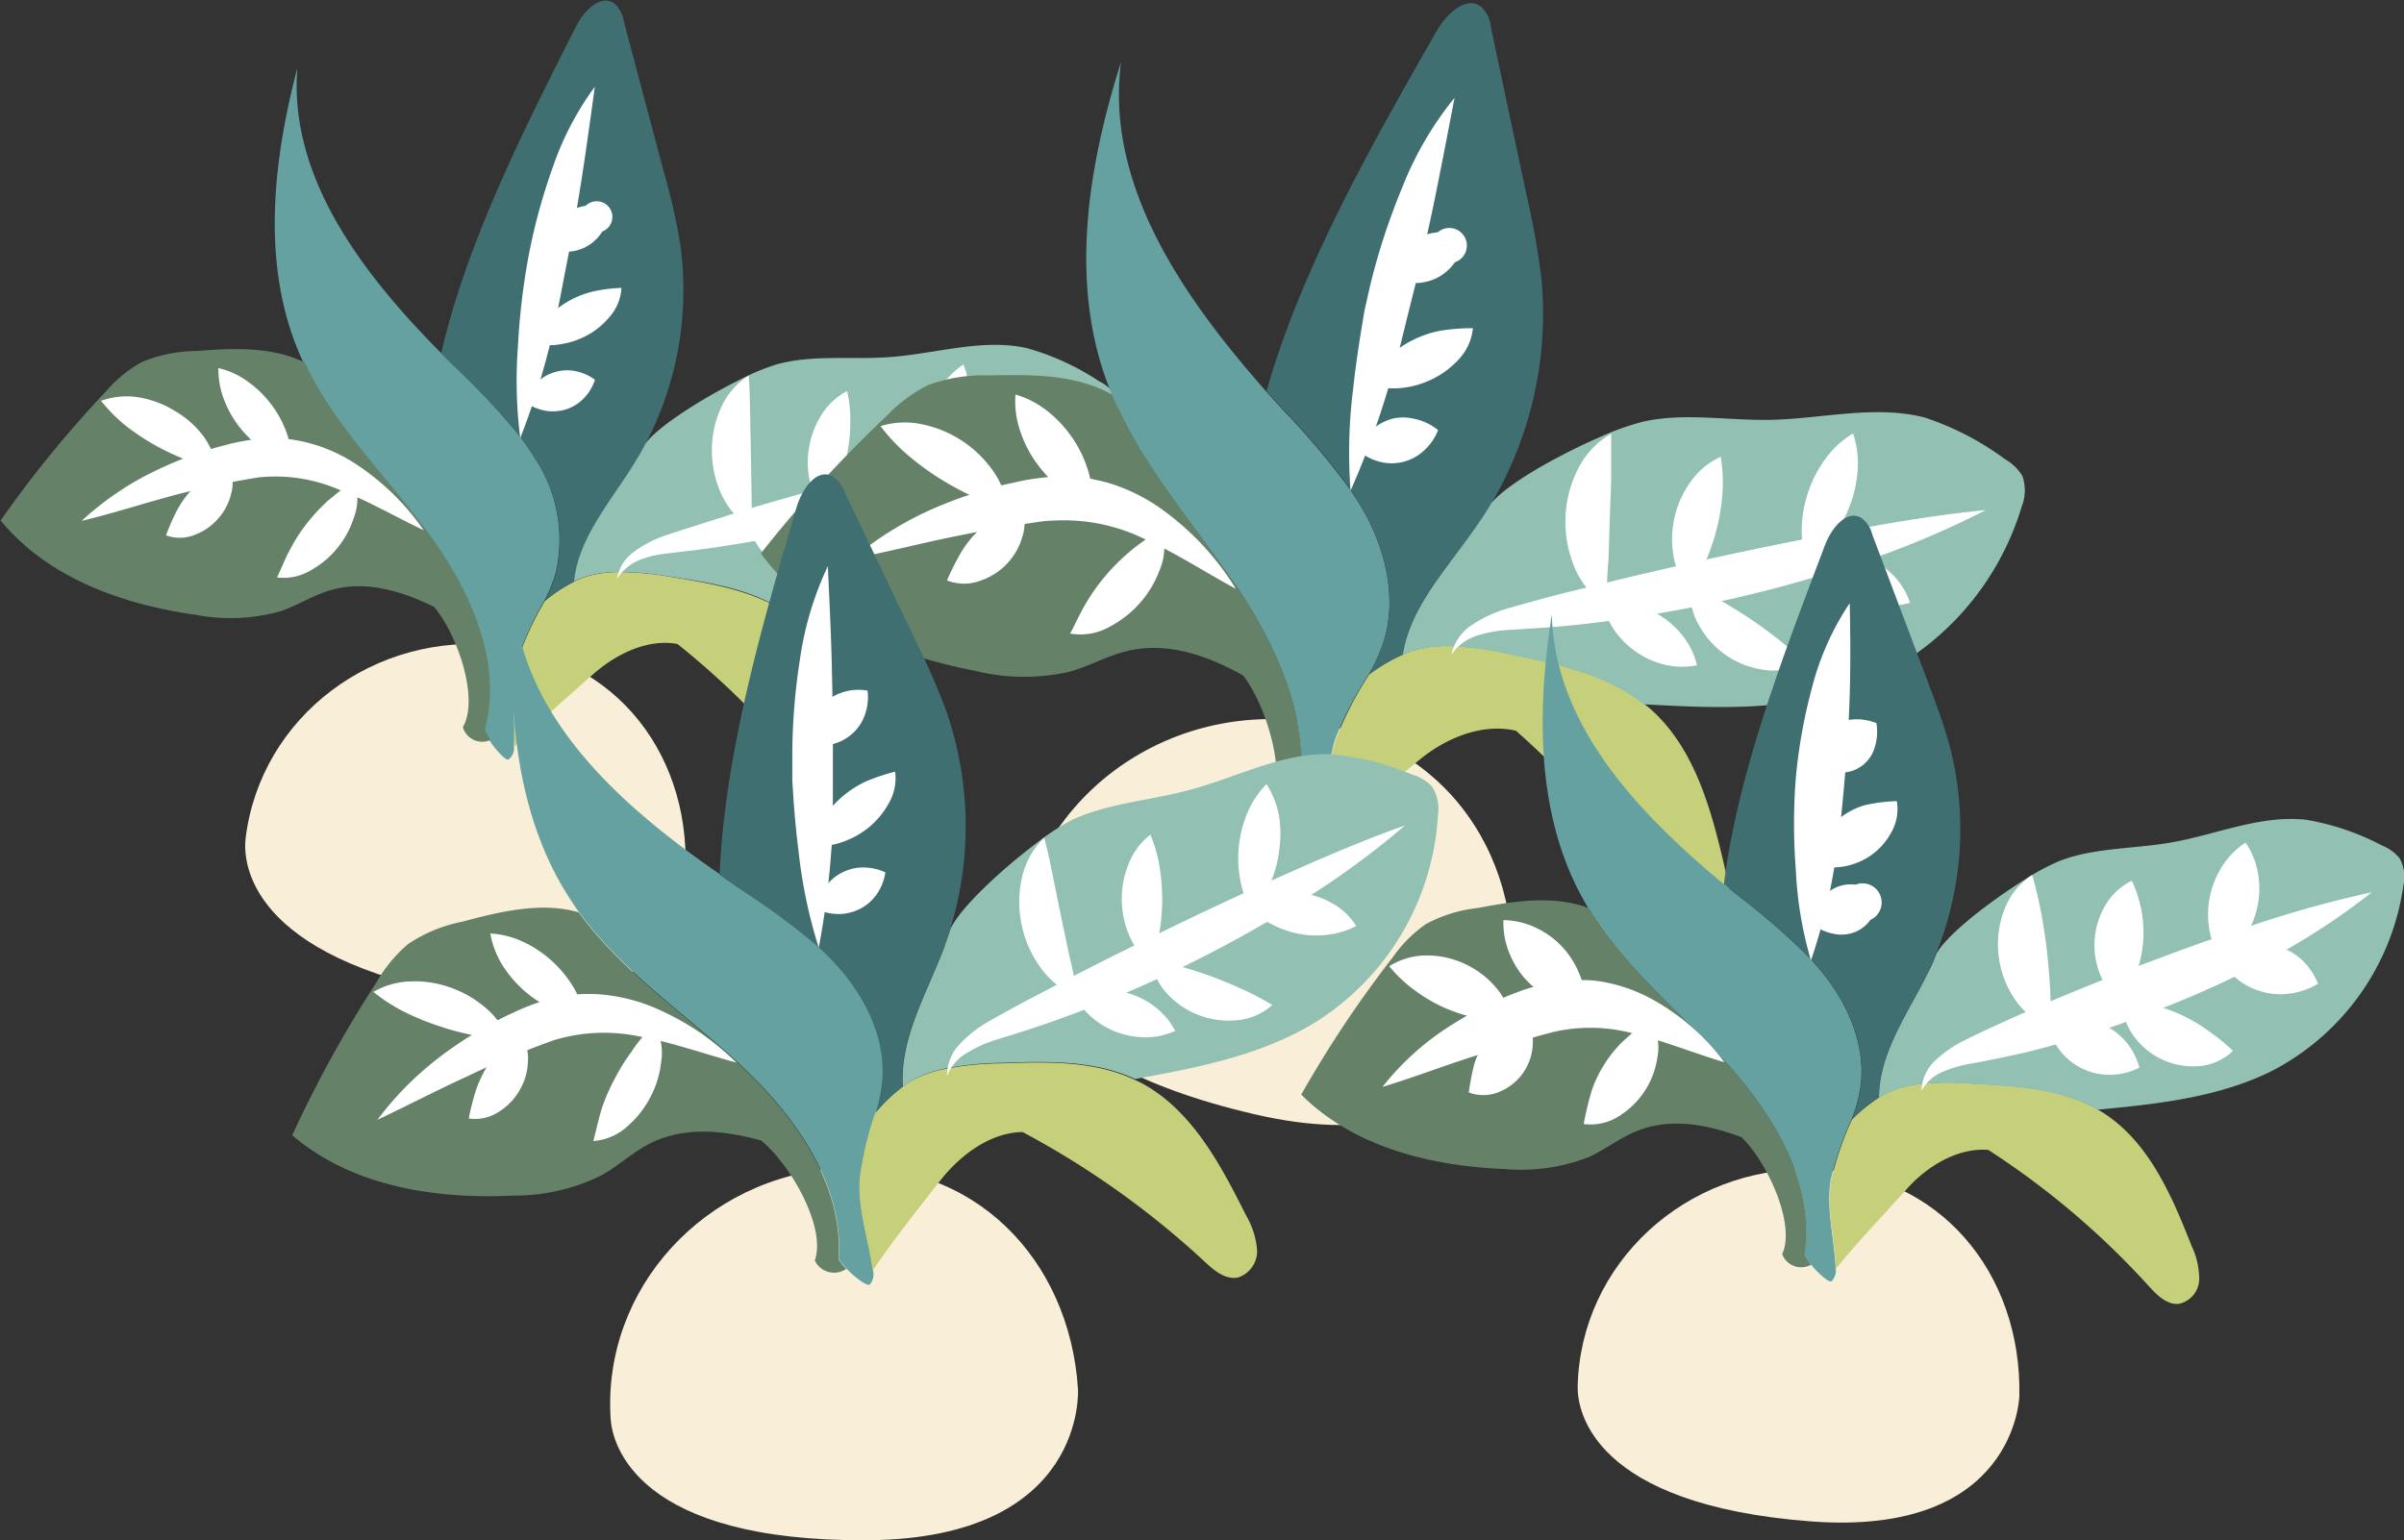 <svg id="Layer_18" data-name="Layer 18" xmlns="http://www.w3.org/2000/svg" viewBox="0 0 187.24 120"><rect x="0" y="0" width="187.24" height="120" fill="#333333" stroke="none"/><defs><style>.cls-1{fill:#f9eed7;}.cls-2{fill:#64a1a0;}.cls-3{fill:#c6d07a;}.cls-4{fill:#406f71;}.cls-5{fill:#92c1b3;}.cls-6{fill:#658269;}.cls-7{fill:#fff;}</style></defs><title>15</title><path class="cls-1" d="M282.2,1180.49s-1.34,10.91-17.17,8.07c-16.68-3-17.18-10.34-16.95-12.25,1.16-9.49,10.06-16.2,19.88-15S283.36,1171,282.2,1180.49Z" transform="translate(-228.95 -1111)"/><path class="cls-2" d="M252.11,1116.29c-1.93,7.37-2.82,15.45.23,22.42.09.21.18.4.28.6h0c2.24,4.73,6.06,8.54,9.22,12.74l0,0a1.56,1.56,0,0,1,.16.2c3.33,4.46,6,10,4.7,15.46-.1.11.09.5.39,1h0c.49.74,1.25,1.57,1.47,1.46a1.11,1.11,0,0,0,.42-1s0,0,0-.06c.12-2.27-.27-4.59.3-6.78a23.82,23.82,0,0,1,2.08-4.54,12.13,12.13,0,0,0,.86-2.11,11.52,11.52,0,0,0-1.62-9,21,21,0,0,0-1.28-1.85h0a55.82,55.82,0,0,0-4.88-5.21c-.39-.37-.77-.75-1.15-1.13C257.22,1132.36,251.43,1124.85,252.11,1116.29Z" transform="translate(-228.95 -1111)"/><path class="cls-3" d="M269.3,1162.35c-.57,2.19-.18,4.51-.3,6.78,0,0,0,0,0,.06,1.77-1.83,4.28-4,6.09-5.61s4.26-2.83,6.62-2.41a63.24,63.24,0,0,1,11.37,11.8c.56.76,1.26,1.62,2.21,1.6a2,2,0,0,0,1.75-1.74,5.94,5.94,0,0,0-.33-2.63c-1.17-4.08-2.52-8.44-5.87-11l-.36-.27c-2.68-1.91-6.1-2.46-9.37-3a23.78,23.78,0,0,0-4.11-.36h0a8.68,8.68,0,0,0-1.91.23,6.51,6.51,0,0,0-1.42.51,11.62,11.62,0,0,0-2.28,1.51A23.82,23.82,0,0,0,269.3,1162.35Z" transform="translate(-228.95 -1111)"/><path class="cls-4" d="M263.31,1138.54c.38.38.76.76,1.15,1.13a55.82,55.82,0,0,1,4.88,5.21h0a21,21,0,0,1,1.28,1.85,11.52,11.52,0,0,1,1.62,9,12.13,12.13,0,0,1-.86,2.11,11.62,11.62,0,0,1,2.28-1.51c.36-3.47,2.93-6.35,4.79-9.36.27-.44.53-.89.76-1.35l0,0a25.82,25.82,0,0,0,2.69-15.81,51.37,51.37,0,0,0-1.22-5.33c-1.05-3.93-2.1-7.88-3.14-11.81a2.4,2.4,0,0,0-.74-1.4c-1.09-.77-2.4.62-3,1.82C269.84,1120.91,265.28,1129.91,263.31,1138.54Z" transform="translate(-228.95 -1111)"/><path class="cls-5" d="M273.66,1156.3a6.51,6.51,0,0,1,1.42-.51,8.68,8.68,0,0,1,1.91-.23h0a23.78,23.78,0,0,1,4.11.36c3.27.5,6.69,1,9.37,3,4.66,0,9.43,0,13.78-1.65a19.3,19.3,0,0,0,11.65-13.33,3.08,3.08,0,0,0-.07-2.14,3.26,3.26,0,0,0-1.28-1.1,19.79,19.79,0,0,0-5.67-2.59c-3.49-.75-7.08.46-10.64.71-2.94.22-6-.21-8.8.57a17.76,17.76,0,0,0-2.84,1.18c-2.81,1.39-6.37,3.6-7.38,5l0,0c-.23.46-.49.91-.76,1.35C276.59,1150,274,1152.83,273.66,1156.3Z" transform="translate(-228.95 -1111)"/><path class="cls-6" d="M229,1151.55c3.64,4.46,9.49,6.55,15.19,7.35a14.45,14.45,0,0,0,6.58-.27c1.33-.45,2.53-1.23,3.86-1.63,2.72-.81,5.51,0,8.13,1.28,1.88,2.25,3.51,7.23,2.24,9.37a1.57,1.57,0,0,0,2.16,1c-.3-.45-.49-.84-.39-1,1.32-5.41-1.37-11-4.7-15.46a1.56,1.56,0,0,0-.16-.2l0,0c-3.16-4.2-7-8-9.22-12.74h0c-2.56-1.28-5.65-1.12-8.53-.9a11.21,11.21,0,0,0-4.19.87,10.4,10.4,0,0,0-2.81,2.32A88.29,88.29,0,0,0,229,1151.55Z" transform="translate(-228.95 -1111)"/><path class="cls-7" d="M277,1156.12a3.27,3.27,0,0,1,1.34-2.14,8.84,8.84,0,0,1,2.29-1.21c1.59-.54,3.09-1,4.64-1.49,3.07-1,6.16-1.84,9.26-2.69s6.2-1.66,9.34-2.39,6.28-1.46,9.53-2a60.8,60.8,0,0,1-8.82,4.2,87.13,87.13,0,0,1-9.25,3.07,90.77,90.77,0,0,1-9.53,2c-1.59.27-3.25.46-4.81.64S277.87,1154.68,277,1156.12Z" transform="translate(-228.95 -1111)"/><path class="cls-7" d="M301.22,1148.32a6.71,6.71,0,0,1-.45-2.59,8.6,8.6,0,0,1,1.38-4.46,6.67,6.67,0,0,1,1.84-1.88,6.51,6.51,0,0,1,.44,2.59,8.47,8.47,0,0,1-.38,2.32,8.2,8.2,0,0,1-1,2.14A6.58,6.58,0,0,1,301.22,1148.32Z" transform="translate(-228.95 -1111)"/><path class="cls-7" d="M293.21,1150.78a5.07,5.07,0,0,1-1.22-2.45,6.84,6.84,0,0,1,0-2.59,6.66,6.66,0,0,1,.94-2.41,5.14,5.14,0,0,1,2-1.86,10.31,10.31,0,0,1,.25,2.59,13.37,13.37,0,0,1-.23,2.23,13.58,13.58,0,0,1-.58,2.16A10.43,10.43,0,0,1,293.21,1150.78Z" transform="translate(-228.95 -1111)"/><path class="cls-7" d="M287.48,1152.15a5.91,5.91,0,0,1-2.3-2.56,8,8,0,0,1-.78-3.33,7.9,7.9,0,0,1,.65-3.36,5.77,5.77,0,0,1,2.21-2.64c.09,1.2.1,2.19.12,3.16l.05,2.78.05,2.78C287.49,1150,287.53,1151,287.48,1152.15Z" transform="translate(-228.95 -1111)"/><path class="cls-7" d="M301.05,1148a4.9,4.9,0,0,1,2.29-.51,5.94,5.94,0,0,1,3.83,1.48,4.87,4.87,0,0,1,1.36,1.92,6.07,6.07,0,0,1-2.3.27,6.75,6.75,0,0,1-3.66-1.42A6.15,6.15,0,0,1,301.05,1148Z" transform="translate(-228.95 -1111)"/><path class="cls-7" d="M293.3,1150.49a21.61,21.61,0,0,1,2.38,1c.67.35,1.29.69,1.89,1s1.2.76,1.82,1.2a20.7,20.7,0,0,1,2,1.62,4.48,4.48,0,0,1-2.77.64,6.06,6.06,0,0,1-4.62-2.81A4.46,4.46,0,0,1,293.3,1150.49Z" transform="translate(-228.95 -1111)"/><path class="cls-7" d="M287.31,1152.1a5.09,5.09,0,0,1,2.28-.07,6.14,6.14,0,0,1,1.85.69A6,6,0,0,1,293,1154a5.33,5.33,0,0,1,1.09,2,5.22,5.22,0,0,1-2.28.06,6,6,0,0,1-1.84-.68,6.27,6.27,0,0,1-1.53-1.26A5.24,5.24,0,0,1,287.31,1152.1Z" transform="translate(-228.95 -1111)"/><path class="cls-7" d="M235.31,1151.58a23.47,23.47,0,0,1,6.23-4.13,28.55,28.55,0,0,1,3.49-1.35c.28-.1.61-.19.93-.28l.91-.24a16.88,16.88,0,0,1,1.93-.35,10.93,10.93,0,0,1,2.07-.06,10.47,10.47,0,0,1,2,.31,12.45,12.45,0,0,1,3.67,1.59,19.31,19.31,0,0,1,5.41,5.24c-2.27-1.08-4.35-2.3-6.5-3.12a12.53,12.53,0,0,0-6.32-1,65.12,65.12,0,0,0-6.82,1.45C240,1150.26,237.74,1151,235.31,1151.58Z" transform="translate(-228.95 -1111)"/><path class="cls-7" d="M251.64,1147a6.54,6.54,0,0,1-2.36-1.11,8.24,8.24,0,0,1-2.84-3.65,6.57,6.57,0,0,1-.48-2.56,6.22,6.22,0,0,1,2.36,1.1,8.13,8.13,0,0,1,1.68,1.63,8.43,8.43,0,0,1,1.16,2A6.49,6.49,0,0,1,251.64,1147Z" transform="translate(-228.95 -1111)"/><path class="cls-7" d="M245.84,1147.5a12.8,12.8,0,0,1-2.71-.8,18.6,18.6,0,0,1-2.24-1.09,19.09,19.09,0,0,1-2.07-1.38,12.68,12.68,0,0,1-2-2,5.83,5.83,0,0,1,3-.26,7.64,7.64,0,0,1,2.67,1,7.52,7.52,0,0,1,2.17,1.84A5.77,5.77,0,0,1,245.84,1147.5Z" transform="translate(-228.95 -1111)"/><path class="cls-7" d="M256.54,1148.4a4.23,4.23,0,0,1,0,2.85,7.28,7.28,0,0,1-1.23,2.34,6.91,6.91,0,0,1-2,1.75,4.16,4.16,0,0,1-2.78.65c.43-.93.7-1.64,1.1-2.34a12.61,12.61,0,0,1,1.27-1.93,13.85,13.85,0,0,1,1.57-1.69C255.12,1149.48,255.75,1149,256.54,1148.4Z" transform="translate(-228.95 -1111)"/><path class="cls-7" d="M246.51,1147a2.76,2.76,0,0,1,.47,2.36,4.51,4.51,0,0,1-1,2,4.42,4.42,0,0,1-1.74,1.26,3.13,3.13,0,0,1-2.36.09,18.22,18.22,0,0,1,.84-1.92,8,8,0,0,1,.95-1.4,8.59,8.59,0,0,1,1.19-1.14C245.35,1147.89,245.84,1147.63,246.51,1147Z" transform="translate(-228.95 -1111)"/><path class="cls-7" d="M269.47,1145.13a35.5,35.5,0,0,1-.18-7.13,53.29,53.29,0,0,1,.82-7,45.9,45.9,0,0,1,1.86-6.87,23.3,23.3,0,0,1,3.31-6.37c-.33,2.39-.64,4.68-1,7s-.75,4.57-1.2,6.84-.84,4.57-1.44,6.82A57.79,57.79,0,0,1,269.47,1145.13Z" transform="translate(-228.95 -1111)"/><path class="cls-7" d="M269.83,1142.31a3.74,3.74,0,0,1,1-1.56,3.24,3.24,0,0,1,1.27-.74,3.41,3.41,0,0,1,1.47-.13,3.8,3.8,0,0,1,1.72.71,3.71,3.71,0,0,1-1,1.57,3.36,3.36,0,0,1-1.27.74,3.59,3.59,0,0,1-1.47.12A3.87,3.87,0,0,1,269.83,1142.31Z" transform="translate(-228.95 -1111)"/><path class="cls-7" d="M271.62,1130.33a3.78,3.78,0,0,1,.56-1.78,3.42,3.42,0,0,1,1-1,3.47,3.47,0,0,1,1.38-.51,1.22,1.22,0,1,1,1.3,2,3.31,3.31,0,0,1-2.41,1.55A3.84,3.84,0,0,1,271.62,1130.33Z" transform="translate(-228.95 -1111)"/><path class="cls-7" d="M270.34,1137.69a6,6,0,0,1,1.3-2,7.23,7.23,0,0,1,1.61-1.24,7.43,7.43,0,0,1,1.85-.73,12.12,12.12,0,0,1,2.25-.29,3.68,3.68,0,0,1-.94,2.28,6,6,0,0,1-1.68,1.39,6.32,6.32,0,0,1-2,.7A5,5,0,0,1,270.34,1137.69Z" transform="translate(-228.95 -1111)"/><path class="cls-1" d="M346.41,1189.72s-2.13,12.19-19.76,8.09c-18.58-4.32-18.73-12.61-18.36-14.75,1.86-10.6,12.25-17.63,23.22-15.72S348.27,1179.12,346.41,1189.72Z" transform="translate(-228.95 -1111)"/><path class="cls-2" d="M316.27,1115.81c-2.59,8.18-4.06,17.2-1,25.22.09.24.17.46.27.69h0c2.25,5.45,6.31,10,9.63,14.86l0,0a2,2,0,0,1,.17.23c3.48,5.21,6.19,11.65,4.39,17.66-.12.11.08.57.38,1.08h0c.51.86,1.32,1.84,1.57,1.72a1.27,1.27,0,0,0,.53-1v-.07c.26-2.54,0-5.18.73-7.61a27.42,27.42,0,0,1,2.59-5,13.61,13.61,0,0,0,1.09-2.32c1.16-3.32.36-7.08-1.31-10.18A21.33,21.33,0,0,0,334,1149h0a60.3,60.3,0,0,0-5.19-6.13l-1.21-1.34C321.09,1134.17,315,1125.39,316.27,1115.81Z" transform="translate(-228.95 -1111)"/><path class="cls-3" d="M333,1168.58c-.77,2.43-.47,5.07-.73,7.61v.07c2.09-2,5-4.2,7.16-6s5-2.93,7.59-2.33a71.13,71.13,0,0,1,12.11,13.92c.58.89,1.32,1.9,2.38,1.93a2.29,2.29,0,0,0,2.08-1.86,6.84,6.84,0,0,0-.23-3c-1.07-4.66-2.35-9.63-5.95-12.76l-.4-.32c-2.91-2.31-6.71-3.13-10.37-3.87a24.85,24.85,0,0,0-4.6-.64h0a9.78,9.78,0,0,0-2.16.15,7.75,7.75,0,0,0-1.62.49,13.62,13.62,0,0,0-2.66,1.57A27.42,27.42,0,0,0,333,1168.58Z" transform="translate(-228.95 -1111)"/><path class="cls-4" d="M327.6,1141.47l1.21,1.34a60.3,60.3,0,0,1,5.19,6.13h0a21.33,21.33,0,0,1,1.32,2.15c1.67,3.1,2.47,6.86,1.31,10.18a13.61,13.61,0,0,1-1.09,2.32,13.62,13.62,0,0,1,2.66-1.57c.6-3.88,3.66-7,5.92-10.25.33-.48.65-1,.94-1.47v0a29.06,29.06,0,0,0,3.94-17.63,59.35,59.35,0,0,0-1.06-6.05q-1.44-6.73-2.86-13.47a2.59,2.59,0,0,0-.75-1.61c-1.18-.93-2.73.56-3.48,1.87C335.94,1122,330.3,1131.88,327.6,1141.47Z" transform="translate(-228.95 -1111)"/><path class="cls-5" d="M338.21,1162a7.75,7.75,0,0,1,1.62-.49,9.78,9.78,0,0,1,2.16-.15h0a24.85,24.85,0,0,1,4.6.64c3.66.74,7.46,1.56,10.37,3.87,5.23.29,10.6.55,15.59-1.07a21.71,21.71,0,0,0,13.86-14.32,3.4,3.4,0,0,0,.05-2.41,3.83,3.83,0,0,0-1.37-1.31,22.13,22.13,0,0,0-6.23-3.23c-3.88-1-8,.1-12,.18-3.33.07-6.69-.58-9.93.14a20.07,20.07,0,0,0-3.27,1.16c-3.24,1.4-7.36,3.68-8.59,5.24v0c-.29.51-.61,1-.94,1.47C341.87,1155.07,338.81,1158.15,338.21,1162Z" transform="translate(-228.95 -1111)"/><path class="cls-6" d="M288.21,1154.12c3.83,5.23,10.29,7.91,16.66,9.14a16,16,0,0,0,7.41.07c1.52-.43,2.91-1.23,4.43-1.6,3.1-.76,6.2.3,9.07,1.9,2,2.64,3.53,8.33,2,10.66a1.75,1.75,0,0,0,2.36,1.29c-.3-.51-.5-1-.38-1.08,1.8-6-.91-12.45-4.39-17.66a2,2,0,0,0-.17-.23l0,0c-3.32-4.91-7.38-9.41-9.63-14.86h0c-2.79-1.59-6.28-1.58-9.53-1.5a12.56,12.56,0,0,0-4.77.74,11.64,11.64,0,0,0-3.29,2.44A98.77,98.77,0,0,0,288.21,1154.12Z" transform="translate(-228.95 -1111)"/><path class="cls-7" d="M342,1162a3.68,3.68,0,0,1,1.64-2.34,10.05,10.05,0,0,1,2.64-1.23c1.81-.51,3.53-1,5.3-1.42,3.52-.88,7-1.7,10.56-2.48s7.07-1.49,10.64-2.16,7.15-1.27,10.84-1.63a69.74,69.74,0,0,1-10.17,4.23,101.49,101.49,0,0,1-10.58,2.9,103.82,103.82,0,0,1-10.82,1.78c-1.81.2-3.68.31-5.45.42a10.08,10.08,0,0,0-2.53.43A3.75,3.75,0,0,0,342,1162Z" transform="translate(-228.95 -1111)"/><path class="cls-7" d="M369.65,1154.64a7.49,7.49,0,0,1-.35-2.93,9.64,9.64,0,0,1,.56-2.59,9.34,9.34,0,0,1,1.25-2.35,7.27,7.27,0,0,1,2.17-2,7.31,7.31,0,0,1,.35,2.93,9.55,9.55,0,0,1-1.82,4.94A7.36,7.36,0,0,1,369.65,1154.64Z" transform="translate(-228.95 -1111)"/><path class="cls-7" d="M360.51,1157a5.85,5.85,0,0,1-1.24-2.83,7.74,7.74,0,0,1,.12-2.92,7.51,7.51,0,0,1,1.2-2.66,5.74,5.74,0,0,1,2.38-2,11.91,11.91,0,0,1,.13,2.92,15.23,15.23,0,0,1-.39,2.49,16.28,16.28,0,0,1-.77,2.4A12.22,12.22,0,0,1,360.51,1157Z" transform="translate(-228.95 -1111)"/><path class="cls-7" d="M354,1158.16a6.6,6.6,0,0,1-2.43-3,9.11,9.11,0,0,1-.69-3.79,9,9,0,0,1,.93-3.74,6.54,6.54,0,0,1,2.63-2.84c0,1.35,0,2.47,0,3.56l-.11,3.13-.1,3.13C354.13,1155.69,354.11,1156.81,354,1158.16Z" transform="translate(-228.95 -1111)"/><path class="cls-7" d="M369.48,1154.29a5.61,5.61,0,0,1,2.61-.44,6.62,6.62,0,0,1,4.22,1.88,5.43,5.43,0,0,1,1.41,2.24,6.59,6.59,0,0,1-2.6.17,7.62,7.62,0,0,1-2.15-.61,7.76,7.76,0,0,1-1.88-1.2A6.77,6.77,0,0,1,369.48,1154.29Z" transform="translate(-228.95 -1111)"/><path class="cls-7" d="M360.63,1156.63a25.09,25.09,0,0,1,2.61,1.32c.74.43,1.41.85,2.07,1.29s1.3.92,2,1.45a22.86,22.86,0,0,1,2.18,1.94,5,5,0,0,1-3.15.56,6.82,6.82,0,0,1-2.92-1.12,6.74,6.74,0,0,1-2.11-2.3A5,5,0,0,1,360.63,1156.63Z" transform="translate(-228.95 -1111)"/><path class="cls-7" d="M353.8,1158.09a5.87,5.87,0,0,1,2.56.06,6.67,6.67,0,0,1,2,.88,6.58,6.58,0,0,1,1.64,1.49,5.8,5.8,0,0,1,1.12,2.31,5.76,5.76,0,0,1-2.57-.06,6.65,6.65,0,0,1-2-.87,6.83,6.83,0,0,1-1.64-1.5A5.86,5.86,0,0,1,353.8,1158.09Z" transform="translate(-228.95 -1111)"/><path class="cls-7" d="M295.35,1154.52a26.49,26.49,0,0,1,7.24-4.29,34.33,34.33,0,0,1,4-1.32c.31-.09.69-.17,1.05-.25l1-.22a21.63,21.63,0,0,1,2.2-.29,12.1,12.1,0,0,1,2.32.06c.39,0,.81.1,1.15.18a11.46,11.46,0,0,1,1.12.28,14.06,14.06,0,0,1,4,2,21.47,21.47,0,0,1,5.78,6.21c-2.48-1.35-4.76-2.84-7.12-3.89a14.27,14.27,0,0,0-7.06-1.43c-.61,0-1.24.11-1.87.2l-1,.15-.95.16c-1.34.22-2.62.46-3.94.73C300.74,1153.31,298.12,1154,295.35,1154.52Z" transform="translate(-228.95 -1111)"/><path class="cls-7" d="M314,1150.29a7.4,7.4,0,0,1-2.59-1.37,9.59,9.59,0,0,1-1.79-1.93,9.11,9.11,0,0,1-1.19-2.35,7.17,7.17,0,0,1-.39-2.9,7.16,7.16,0,0,1,2.59,1.37,9.31,9.31,0,0,1,1.79,1.93,9.11,9.11,0,0,1,1.19,2.35A7.37,7.37,0,0,1,314,1150.29Z" transform="translate(-228.95 -1111)"/><path class="cls-7" d="M307.43,1150.54a14.77,14.77,0,0,1-3-1,22.86,22.86,0,0,1-2.45-1.36,21.9,21.9,0,0,1-2.26-1.67,14.43,14.43,0,0,1-2.19-2.31,6.46,6.46,0,0,1,3.34-.12,8.93,8.93,0,0,1,5.29,3.42A6.53,6.53,0,0,1,307.43,1150.54Z" transform="translate(-228.95 -1111)"/><path class="cls-7" d="M319.41,1152.16a4.69,4.69,0,0,1-.12,3.21,8.22,8.22,0,0,1-3.84,4.42,4.65,4.65,0,0,1-3.15.57c.53-1,.88-1.81,1.36-2.57a15.54,15.54,0,0,1,1.54-2.1,15.93,15.93,0,0,1,1.86-1.81C317.76,1153.3,318.49,1152.84,319.41,1152.16Z" transform="translate(-228.95 -1111)"/><path class="cls-7" d="M308.21,1150.06a3.06,3.06,0,0,1,.39,2.68,5.07,5.07,0,0,1-3.23,3.48,3.6,3.6,0,0,1-2.66,0,19.75,19.75,0,0,1,1.06-2.12,8.09,8.09,0,0,1,1.15-1.52,9.66,9.66,0,0,1,1.4-1.21C306.85,1151,307.43,1150.68,308.21,1150.06Z" transform="translate(-228.95 -1111)"/><path class="cls-7" d="M334.14,1149.23a39.81,39.81,0,0,1,.21-8c.14-1.32.33-2.64.54-4l.33-2,.45-2a52,52,0,0,1,2.49-7.61,26.33,26.33,0,0,1,4.08-7c-.51,2.66-1,5.22-1.52,7.78s-1.11,5.09-1.74,7.62c-.32,1.26-.63,2.53-.94,3.8s-.68,2.53-1.07,3.79A66.1,66.1,0,0,1,334.14,1149.23Z" transform="translate(-228.95 -1111)"/><path class="cls-7" d="M334.7,1146.08a4.37,4.37,0,0,1,1.23-1.7,4,4,0,0,1,1.47-.76,3.69,3.69,0,0,1,1.66,0,4.35,4.35,0,0,1,1.9.89,4.29,4.29,0,0,1-1.23,1.71,3.69,3.69,0,0,1-3.13.8A4.3,4.3,0,0,1,334.7,1146.08Z" transform="translate(-228.95 -1111)"/><path class="cls-7" d="M337.4,1132.72a4.32,4.32,0,0,1,.74-2,3.81,3.81,0,0,1,1.21-1.13,3.76,3.76,0,0,1,1.58-.49,1.37,1.37,0,1,1,1.34,2.33,3.89,3.89,0,0,1-1.21,1.12,3.8,3.8,0,0,1-1.59.49A4.37,4.37,0,0,1,337.4,1132.72Z" transform="translate(-228.95 -1111)"/><path class="cls-7" d="M335.54,1140.92a6.62,6.62,0,0,1,1.58-2.14,8,8,0,0,1,1.88-1.29,8.16,8.16,0,0,1,2.12-.72,15.52,15.52,0,0,1,2.55-.2,4.13,4.13,0,0,1-1.19,2.52,6.82,6.82,0,0,1-2,1.46,7,7,0,0,1-2.31.67A5.8,5.8,0,0,1,335.54,1140.92Z" transform="translate(-228.95 -1111)"/><path class="cls-1" d="M386.23,1219.77s-.24,11-16.29,9.76c-16.91-1.3-18.15-8.57-18.11-10.51.21-9.56,8.4-17.14,18.3-16.92S386.43,1210.21,386.23,1219.77Z" transform="translate(-228.95 -1111)"/><path class="cls-2" d="M349.82,1158.85c-1.17,7.53-1.26,15.66,2.49,22.3.11.2.21.38.33.57h0c2.7,4.49,6.88,7.9,10.46,11.77h0a1.07,1.07,0,0,1,.18.19c3.77,4.11,7,9.4,6.23,14.93-.09.11.14.48.48.9h0c.56.69,1.4,1.44,1.61,1.31a1.13,1.13,0,0,0,.32-1v-.06c-.11-2.27-.74-4.54-.39-6.79a24.94,24.94,0,0,1,1.62-4.73,11.85,11.85,0,0,0,.64-2.18c.58-3.07-.63-6.27-2.51-8.77a21.61,21.61,0,0,0-1.45-1.72h0a53.47,53.47,0,0,0-5.38-4.69c-.42-.33-.84-.68-1.25-1C356.52,1174.34,350,1167.44,349.82,1158.85Z" transform="translate(-228.95 -1111)"/><path class="cls-3" d="M371.56,1203c-.35,2.25.28,4.52.39,6.79v.06c1.58-2,3.87-4.37,5.5-6.2s4-3.24,6.36-3.06a63.09,63.09,0,0,1,12.5,10.61c.64.7,1.42,1.49,2.36,1.38a2,2,0,0,0,1.57-1.92,6,6,0,0,0-.59-2.58c-1.57-4-3.36-8.15-6.95-10.42l-.39-.23c-2.86-1.64-6.32-1.84-9.63-2a22.77,22.77,0,0,0-4.13,0h0a9.3,9.3,0,0,0-1.88.42,7.07,7.07,0,0,0-1.36.65,12.42,12.42,0,0,0-2.12,1.73A24.94,24.94,0,0,0,371.56,1203Z" transform="translate(-228.95 -1111)"/><path class="cls-4" d="M363.22,1179.88c.41.34.83.69,1.25,1a53.47,53.47,0,0,1,5.38,4.69h0a21.61,21.61,0,0,1,1.45,1.72c1.88,2.5,3.09,5.7,2.51,8.77a11.85,11.85,0,0,1-.64,2.18,12.42,12.42,0,0,1,2.12-1.73c0-3.49,2.28-6.61,3.83-9.8.23-.47.44-.93.63-1.42v0a25.87,25.87,0,0,0,1.1-16c-.47-1.77-1.11-3.47-1.75-5.18l-4.32-11.45a2.3,2.3,0,0,0-.87-1.32c-1.16-.66-2.33.86-2.81,2.11C368,1161.67,364.31,1171.09,363.22,1179.88Z" transform="translate(-228.95 -1111)"/><path class="cls-5" d="M375.3,1196.53a7.07,7.07,0,0,1,1.36-.65,9.3,9.3,0,0,1,1.88-.42h0a22.77,22.77,0,0,1,4.13,0c3.31.17,6.77.37,9.63,2,4.64-.44,9.39-.94,13.56-3A19.32,19.32,0,0,0,416.14,1180a3.06,3.06,0,0,0-.29-2.13,3.38,3.38,0,0,0-1.38-1,19.63,19.63,0,0,0-5.9-2c-3.56-.4-7,1.16-10.53,1.77-2.91.51-6,.39-8.71,1.45a18.2,18.2,0,0,0-2.71,1.46c-2.66,1.67-6,4.22-6.85,5.76v0c-.19.49-.4,1-.63,1.42C377.58,1189.92,375.31,1193,375.3,1196.53Z" transform="translate(-228.95 -1111)"/><path class="cls-6" d="M330.3,1196.28c4.06,4.08,10.1,5.58,15.86,5.8a14.43,14.43,0,0,0,6.53-.93c1.27-.58,2.39-1.47,3.68-2,2.62-1.09,5.49-.57,8.22.45,2.1,2.06,4.22,6.85,3.17,9.11a1.57,1.57,0,0,0,2.25.82c-.34-.42-.57-.79-.48-.9.78-5.53-2.46-10.82-6.23-14.93a1.07,1.07,0,0,0-.18-.19h0c-3.58-3.87-7.76-7.28-10.46-11.77h0c-2.67-1-5.73-.55-8.58,0A11.07,11.07,0,0,0,340,1183a10.5,10.5,0,0,0-2.57,2.58A88.93,88.93,0,0,0,330.3,1196.28Z" transform="translate(-228.95 -1111)"/><path class="cls-7" d="M378.61,1196a3.31,3.31,0,0,1,1.06-2.36,9.09,9.09,0,0,1,2.16-1.52c1.52-.77,2.95-1.4,4.43-2.07,2.95-1.3,5.92-2.51,8.92-3.66s6-2.24,9.07-3.25a86.64,86.64,0,0,1,9.43-2.62,53,53,0,0,1-8.26,5.35,76.43,76.43,0,0,1-8.89,4,79.86,79.86,0,0,1-9.31,3c-1.57.38-3.22.72-4.77,1a9.7,9.7,0,0,0-2.17.63A3.27,3.27,0,0,0,378.61,1196Z" transform="translate(-228.95 -1111)"/><path class="cls-7" d="M402,1185.82a6.08,6.08,0,0,1-1-2.58,7,7,0,0,1,.93-4.59,6.09,6.09,0,0,1,1.92-2,6.08,6.08,0,0,1,1,2.58,6.77,6.77,0,0,1-.07,2.38,7,7,0,0,1-.87,2.21A6.15,6.15,0,0,1,402,1185.82Z" transform="translate(-228.95 -1111)"/><path class="cls-7" d="M394.22,1189.08a4.88,4.88,0,0,1-1.75-2.3,6,6,0,0,1-.37-2.63,6.11,6.11,0,0,1,.78-2.53,4.84,4.84,0,0,1,2.11-2,9.62,9.62,0,0,1,.8,2.61,9.77,9.77,0,0,1,.08,2.21,10.23,10.23,0,0,1-.45,2.17A9.44,9.44,0,0,1,394.22,1189.08Z" transform="translate(-228.95 -1111)"/><path class="cls-7" d="M388.65,1191a5.56,5.56,0,0,1-2.82-2.22,7.59,7.59,0,0,1-1.21-3.3,7.42,7.42,0,0,1,.4-3.49,5.52,5.52,0,0,1,2.21-2.82,30.2,30.2,0,0,1,.74,3.18c.17.93.3,1.81.4,2.68s.18,1.76.24,2.71S388.7,1189.73,388.65,1191Z" transform="translate(-228.95 -1111)"/><path class="cls-7" d="M401.75,1185.53a4.83,4.83,0,0,1,2.3-1,5.14,5.14,0,0,1,2.11.12,4.92,4.92,0,0,1,3.33,3,5.77,5.77,0,0,1-2.36.78,5.14,5.14,0,0,1-2-.17,5.3,5.3,0,0,1-1.79-.87A5.78,5.78,0,0,1,401.75,1185.53Z" transform="translate(-228.95 -1111)"/><path class="cls-7" d="M394.28,1188.78a18.38,18.38,0,0,1,2.65.58,14.32,14.32,0,0,1,2,.75,12.76,12.76,0,0,1,1.82,1.06,16.49,16.49,0,0,1,2.12,1.7,4.3,4.3,0,0,1-2.76,1.2,5.72,5.72,0,0,1-5-2.39A4.37,4.37,0,0,1,394.28,1188.78Z" transform="translate(-228.95 -1111)"/><path class="cls-7" d="M388.47,1191a5.28,5.28,0,0,1,2.39-.56,4.82,4.82,0,0,1,3.55,1.59,5.08,5.08,0,0,1,1.17,2.15,5.15,5.15,0,0,1-2.39.56,4.88,4.88,0,0,1-3.54-1.59A5.21,5.21,0,0,1,388.47,1191Z" transform="translate(-228.95 -1111)"/><path class="cls-7" d="M336.63,1195.68a21.11,21.11,0,0,1,5.66-5,26.86,26.86,0,0,1,3.35-1.77c.26-.12.59-.25.9-.38l.89-.34c.61-.21,1.26-.4,1.93-.56a11.81,11.81,0,0,1,2.11-.27c.36,0,.75,0,1.06,0a9.55,9.55,0,0,1,1.05.1,12.6,12.6,0,0,1,3.88,1.3,17.73,17.73,0,0,1,5.8,5c-2.45-.73-4.68-1.65-6.88-2.18a12.9,12.9,0,0,0-6.21-.23c-2.06.49-4.38,1.29-6.6,2S339.07,1194.94,336.63,1195.68Z" transform="translate(-228.95 -1111)"/><path class="cls-7" d="M352.43,1189.46a6.14,6.14,0,0,1-2.67-.66,7,7,0,0,1-1.89-1.4,6.65,6.65,0,0,1-1.3-2,6.13,6.13,0,0,1-.52-2.71,6.1,6.1,0,0,1,2.67.66,6.69,6.69,0,0,1,1.89,1.4,6.84,6.84,0,0,1,1.3,2A6.14,6.14,0,0,1,352.43,1189.46Z" transform="translate(-228.95 -1111)"/><path class="cls-7" d="M346.71,1190.56a10.71,10.71,0,0,1-2.93-.28,12.84,12.84,0,0,1-2.34-.77,12.46,12.46,0,0,1-2.13-1.23,10.91,10.91,0,0,1-2.16-2,5.49,5.49,0,0,1,3-.84,7,7,0,0,1,2.83.63,7.11,7.11,0,0,1,2.34,1.7A5.53,5.53,0,0,1,346.71,1190.56Z" transform="translate(-228.95 -1111)"/><path class="cls-7" d="M357.46,1190.38a4.07,4.07,0,0,1,.58,3,6.48,6.48,0,0,1-.93,2.53,6.4,6.4,0,0,1-1.88,1.93,4.09,4.09,0,0,1-2.93.73,24.88,24.88,0,0,1,.63-2.62,9.34,9.34,0,0,1,1-2.06,9.23,9.23,0,0,1,1.44-1.77A25.31,25.31,0,0,1,357.46,1190.38Z" transform="translate(-228.95 -1111)"/><path class="cls-7" d="M347.33,1190a2.77,2.77,0,0,1,1,2.41,4.18,4.18,0,0,1-2.43,3.58,3.18,3.18,0,0,1-2.55.12,19.28,19.28,0,0,1,.43-2.21,5.41,5.41,0,0,1,.71-1.49,5.29,5.29,0,0,1,1.12-1.15C346,1190.93,346.57,1190.68,347.33,1190Z" transform="translate(-228.95 -1111)"/><path class="cls-7" d="M370,1185.83a29.69,29.69,0,0,1-1.18-7.1,45.61,45.61,0,0,1,0-7.11,41.46,41.46,0,0,1,1.25-7,21.26,21.26,0,0,1,2.95-6.63c.05,2.45.07,4.76,0,7.09s-.21,4.62-.42,6.92-.41,4.62-.84,6.92A45,45,0,0,1,370,1185.83Z" transform="translate(-228.95 -1111)"/><path class="cls-7" d="M370.08,1183a4.1,4.1,0,0,1,.74-1.93,2.77,2.77,0,0,1,2.64-1.14,1.49,1.49,0,0,1,1.17,2.74,2.76,2.76,0,0,1-1.16.93,2.83,2.83,0,0,1-1.49.19A4.16,4.16,0,0,1,370.08,1183Z" transform="translate(-228.95 -1111)"/><path class="cls-7" d="M370.66,1170.87a4.21,4.21,0,0,1,.2-2,2.92,2.92,0,0,1,.87-1.22,2.89,2.89,0,0,1,1.37-.58,4.1,4.1,0,0,1,2,.27,4.15,4.15,0,0,1-.19,2.06,2.72,2.72,0,0,1-2.25,1.78A4.09,4.09,0,0,1,370.66,1170.87Z" transform="translate(-228.95 -1111)"/><path class="cls-7" d="M370.13,1178.33a5.76,5.76,0,0,1,.94-2.33,5.64,5.64,0,0,1,1.43-1.45,5.46,5.46,0,0,1,1.79-.84,12.88,12.88,0,0,1,2.4-.29,3.69,3.69,0,0,1-.53,2.6,5.13,5.13,0,0,1-1.5,1.63,5.37,5.37,0,0,1-2,.84A5,5,0,0,1,370.13,1178.33Z" transform="translate(-228.95 -1111)"/><path class="cls-1" d="M312.91,1219.22s.74,11.64-16.33,11.78c-18,.14-19.94-7.42-20.07-9.47-.65-10.12,7.32-18.86,17.8-19.53S312.26,1209.1,312.91,1219.22Z" transform="translate(-228.95 -1111)"/><path class="cls-2" d="M269,1158.15c-.56,8.06.08,16.66,4.64,23.33.13.2.26.39.4.58h0c3.26,4.49,8,7.72,12.11,11.48h0l.21.18c4.35,4,8.25,9.31,7.93,15.21-.09.13.19.51.59.91h0c.65.68,1.61,1.4,1.81,1.24a1.2,1.2,0,0,0,.26-1.08.2.2,0,0,1,0-.07c-.33-2.39-1.19-4.73-1-7.13a25.27,25.27,0,0,1,1.28-5.14,12.83,12.83,0,0,0,.48-2.36c.33-3.31-1.23-6.57-3.44-9-.54-.6-1.1-1.15-1.69-1.69h0a58.71,58.71,0,0,0-6.11-4.47l-1.41-1C277.44,1173.91,269.93,1167.2,269,1158.15Z" transform="translate(-228.95 -1111)"/><path class="cls-3" d="M295.91,1202.82c-.17,2.4.69,4.74,1,7.13a.2.2,0,0,0,0,.07c1.49-2.26,3.68-5,5.24-7s3.9-3.79,6.45-3.82a67.49,67.49,0,0,1,14.16,10.08c.73.69,1.63,1.45,2.62,1.25a2.16,2.16,0,0,0,1.48-2.17,6.35,6.35,0,0,0-.86-2.67c-2-4-4.28-8.31-8.28-10.38l-.43-.2c-3.17-1.48-6.84-1.39-10.35-1.26a23.44,23.44,0,0,0-4.36.43h0a9,9,0,0,0-2,.61,6.77,6.77,0,0,0-1.37.81,12.22,12.22,0,0,0-2.09,2A25.27,25.27,0,0,0,295.91,1202.82Z" transform="translate(-228.95 -1111)"/><path class="cls-4" d="M285,1179.16l1.41,1a58.71,58.71,0,0,1,6.11,4.47h0c.59.54,1.15,1.09,1.69,1.69,2.21,2.47,3.77,5.73,3.44,9a12.83,12.83,0,0,1-.48,2.36,12.22,12.22,0,0,1,2.09-2c-.31-3.69,1.81-7.19,3.16-10.7.19-.51.37-1,.53-1.56v0a27.35,27.35,0,0,0-.29-17,54.43,54.43,0,0,0-2.31-5.32l-5.59-11.71a2.57,2.57,0,0,0-1-1.31c-1.29-.59-2.38,1.12-2.78,2.49C288.36,1159.49,285.37,1169.78,285,1179.16Z" transform="translate(-228.95 -1111)"/><path class="cls-5" d="M299.28,1195.66a6.77,6.77,0,0,1,1.37-.81,9,9,0,0,1,2-.61h0a23.44,23.44,0,0,1,4.36-.43c3.51-.13,7.18-.22,10.35,1.26,4.86-.89,9.84-1.84,14.05-4.43a20.45,20.45,0,0,0,9.54-16.18,3.21,3.21,0,0,0-.49-2.22,3.55,3.55,0,0,0-1.55-.9,20.85,20.85,0,0,0-6.41-1.58c-3.8-.1-7.3,1.85-11,2.81-3,.81-6.26,1-9.07,2.32a18.33,18.33,0,0,0-2.74,1.79c-2.66,2-5.93,5-6.71,6.7v0c-.16.53-.34,1-.53,1.56C301.09,1188.47,299,1192,299.28,1195.66Z" transform="translate(-228.95 -1111)"/><path class="cls-6" d="M251.71,1199.45c4.67,4,11.18,5,17.28,4.7a15.24,15.24,0,0,0,6.81-1.58c1.3-.72,2.4-1.77,3.71-2.45,2.67-1.37,5.75-1.08,8.73-.26,2.4,2,5.07,6.86,4.17,9.34a1.66,1.66,0,0,0,2.45.66c-.4-.4-.68-.78-.59-.91.32-5.9-3.58-11.2-7.93-15.21l-.21-.18h0c-4.13-3.76-8.85-7-12.11-11.48h0c-2.91-.84-6.1-.06-9.07.73a11.61,11.61,0,0,0-4.2,1.73,11.11,11.11,0,0,0-2.48,3A93.75,93.75,0,0,0,251.71,1199.45Z" transform="translate(-228.95 -1111)"/><path class="cls-7" d="M302.72,1194.82a3.5,3.5,0,0,1,1-2.49,9.42,9.42,0,0,1,2.15-1.7c1.55-.88,3-1.67,4.55-2.46,3-1.6,6.07-3.12,9.13-4.61s6.15-2.94,9.27-4.33,6.27-2.76,9.56-3.92a64.65,64.65,0,0,1-8.4,6.1,97.46,97.46,0,0,1-18.57,9c-1.61.59-3.3,1.11-4.9,1.61a9.55,9.55,0,0,0-2.22,1A3.49,3.49,0,0,0,302.72,1194.82Z" transform="translate(-228.95 -1111)"/><path class="cls-7" d="M326.45,1181.94a6.9,6.9,0,0,1-.94-2.6,9.14,9.14,0,0,1-.06-2.5,9.54,9.54,0,0,1,.62-2.43,7.24,7.24,0,0,1,1.52-2.32,6.86,6.86,0,0,1,1,2.61,8.75,8.75,0,0,1,0,2.5,9.08,9.08,0,0,1-.62,2.42A6.88,6.88,0,0,1,326.45,1181.94Z" transform="translate(-228.95 -1111)"/><path class="cls-7" d="M318.59,1186.08a5.44,5.44,0,0,1-1.74-2.32,7.36,7.36,0,0,1-.53-2.69,7.15,7.15,0,0,1,.51-2.7,5.35,5.35,0,0,1,1.72-2.34,11.39,11.39,0,0,1,.74,2.65,15.76,15.76,0,0,1,0,4.75A11.63,11.63,0,0,1,318.59,1186.08Z" transform="translate(-228.95 -1111)"/><path class="cls-7" d="M312.87,1188.63a6.25,6.25,0,0,1-2.87-2.24,8.59,8.59,0,0,1-1.47-3.31,8.5,8.5,0,0,1,0-3.62,6.2,6.2,0,0,1,1.75-3.19c.33,1.23.53,2.27.73,3.27l.59,2.9.61,2.89C312.45,1186.34,312.68,1187.37,312.87,1188.63Z" transform="translate(-228.95 -1111)"/><path class="cls-7" d="M326.22,1181.65a5.2,5.2,0,0,1,2.29-1,6.3,6.3,0,0,1,2.21,0,6.19,6.19,0,0,1,2.07.77,5.11,5.11,0,0,1,1.79,1.72,6.24,6.24,0,0,1-2.34.7,7,7,0,0,1-2.1-.08,7.45,7.45,0,0,1-2-.68A6.25,6.25,0,0,1,326.22,1181.65Z" transform="translate(-228.95 -1111)"/><path class="cls-7" d="M318.63,1185.76a23.63,23.63,0,0,1,2.66.65c.78.23,1.49.47,2.19.73s1.4.55,2.13.89a20.71,20.71,0,0,1,2.43,1.27,4.69,4.69,0,0,1-2.76,1.19,6.53,6.53,0,0,1-5.36-2A4.76,4.76,0,0,1,318.63,1185.76Z" transform="translate(-228.95 -1111)"/><path class="cls-7" d="M312.69,1188.6a5.6,5.6,0,0,1,2.35-.49,6.65,6.65,0,0,1,2.06.36,6.13,6.13,0,0,1,1.84,1,5.47,5.47,0,0,1,1.54,1.85,5.54,5.54,0,0,1-2.36.5,6.65,6.65,0,0,1-2.06-.36,6.34,6.34,0,0,1-1.83-1A5.36,5.36,0,0,1,312.69,1188.6Z" transform="translate(-228.95 -1111)"/><path class="cls-7" d="M258.35,1198.24a25.06,25.06,0,0,1,5.7-5.51,30.13,30.13,0,0,1,3.38-2.09c.27-.15.59-.31.91-.47l.9-.42a18.78,18.78,0,0,1,1.95-.75,11.29,11.29,0,0,1,2.14-.47,12.12,12.12,0,0,1,2.17-.07,13.74,13.74,0,0,1,4.13.93,20.55,20.55,0,0,1,6.68,4.4c-2.57-.7-5-1.57-7.38-2a13.43,13.43,0,0,0-6.8.24,69,69,0,0,0-6.83,2.85C263,1195.93,260.75,1197.11,258.35,1198.24Z" transform="translate(-228.95 -1111)"/><path class="cls-7" d="M274.48,1190.25a6.9,6.9,0,0,1-2.66-.7,9.24,9.24,0,0,1-3.68-3.26,7,7,0,0,1-1-2.56,6.85,6.85,0,0,1,2.66.7,9,9,0,0,1,3.68,3.27A6.92,6.92,0,0,1,274.48,1190.25Z" transform="translate(-228.95 -1111)"/><path class="cls-7" d="M268.54,1191.93a13.92,13.92,0,0,1-3-.33,20.31,20.31,0,0,1-2.55-.71,19.54,19.54,0,0,1-2.44-1,13.33,13.33,0,0,1-2.52-1.61,6.16,6.16,0,0,1,3-.82,8.14,8.14,0,0,1,3,.48,8.4,8.4,0,0,1,2.62,1.48A6.37,6.37,0,0,1,268.54,1191.93Z" transform="translate(-228.95 -1111)"/><path class="cls-7" d="M279.87,1190.77a4.36,4.36,0,0,1,.57,3,7.41,7.41,0,0,1-.82,2.68,7.6,7.6,0,0,1-1.71,2.22,4.44,4.44,0,0,1-2.75,1.23c.27-1,.43-1.84.7-2.65a14.61,14.61,0,0,1,1-2.26,15.28,15.28,0,0,1,1.3-2.08C278.62,1192.17,279.18,1191.59,279.87,1190.77Z" transform="translate(-228.95 -1111)"/><path class="cls-7" d="M269.14,1191.32a2.86,2.86,0,0,1,.93,2.36,4.69,4.69,0,0,1-.63,2.23,4.76,4.76,0,0,1-1.56,1.66,3.34,3.34,0,0,1-2.42.57A20.69,20.69,0,0,1,266,1196a8.86,8.86,0,0,1,1.75-3.07C268.11,1192.43,268.57,1192.05,269.14,1191.32Z" transform="translate(-228.95 -1111)"/><path class="cls-7" d="M292.72,1184.83a38.41,38.41,0,0,1-1.56-7.4c-.16-1.25-.28-2.5-.38-3.75l-.12-1.87,0-1.88a48.76,48.76,0,0,1,.59-7.52,25.27,25.27,0,0,1,2.18-7.3c.11,2.55.24,5,.3,7.47s.11,4.91.09,7.37c0,1.23,0,2.46,0,3.69s0,2.47-.13,3.71A65,65,0,0,1,292.72,1184.83Z" transform="translate(-228.95 -1111)"/><path class="cls-7" d="M292.54,1181.82a3.94,3.94,0,0,1,.76-1.81,3.67,3.67,0,0,1,1.18-1,3.72,3.72,0,0,1,1.5-.42,4.1,4.1,0,0,1,1.93.38,4,4,0,0,1-.76,1.82,3.52,3.52,0,0,1-1.18,1,3.73,3.73,0,0,1-1.51.42A4.06,4.06,0,0,1,292.54,1181.82Z" transform="translate(-228.95 -1111)"/><path class="cls-7" d="M292.06,1169a4.06,4.06,0,0,1,.25-1.94,3.56,3.56,0,0,1,2.21-2.1,3.91,3.91,0,0,1,2-.15,4.1,4.1,0,0,1-.25,2,3.5,3.5,0,0,1-.87,1.29,3.6,3.6,0,0,1-1.34.8A3.92,3.92,0,0,1,292.06,1169Z" transform="translate(-228.95 -1111)"/><path class="cls-7" d="M292.17,1176.9a6.44,6.44,0,0,1,1-2.29,8,8,0,0,1,3.23-2.73,15.79,15.79,0,0,1,2.27-.76,3.92,3.92,0,0,1-.55,2.56,6.48,6.48,0,0,1-1.47,1.76,6.69,6.69,0,0,1-2,1.13A5.53,5.53,0,0,1,292.17,1176.9Z" transform="translate(-228.95 -1111)"/></svg>